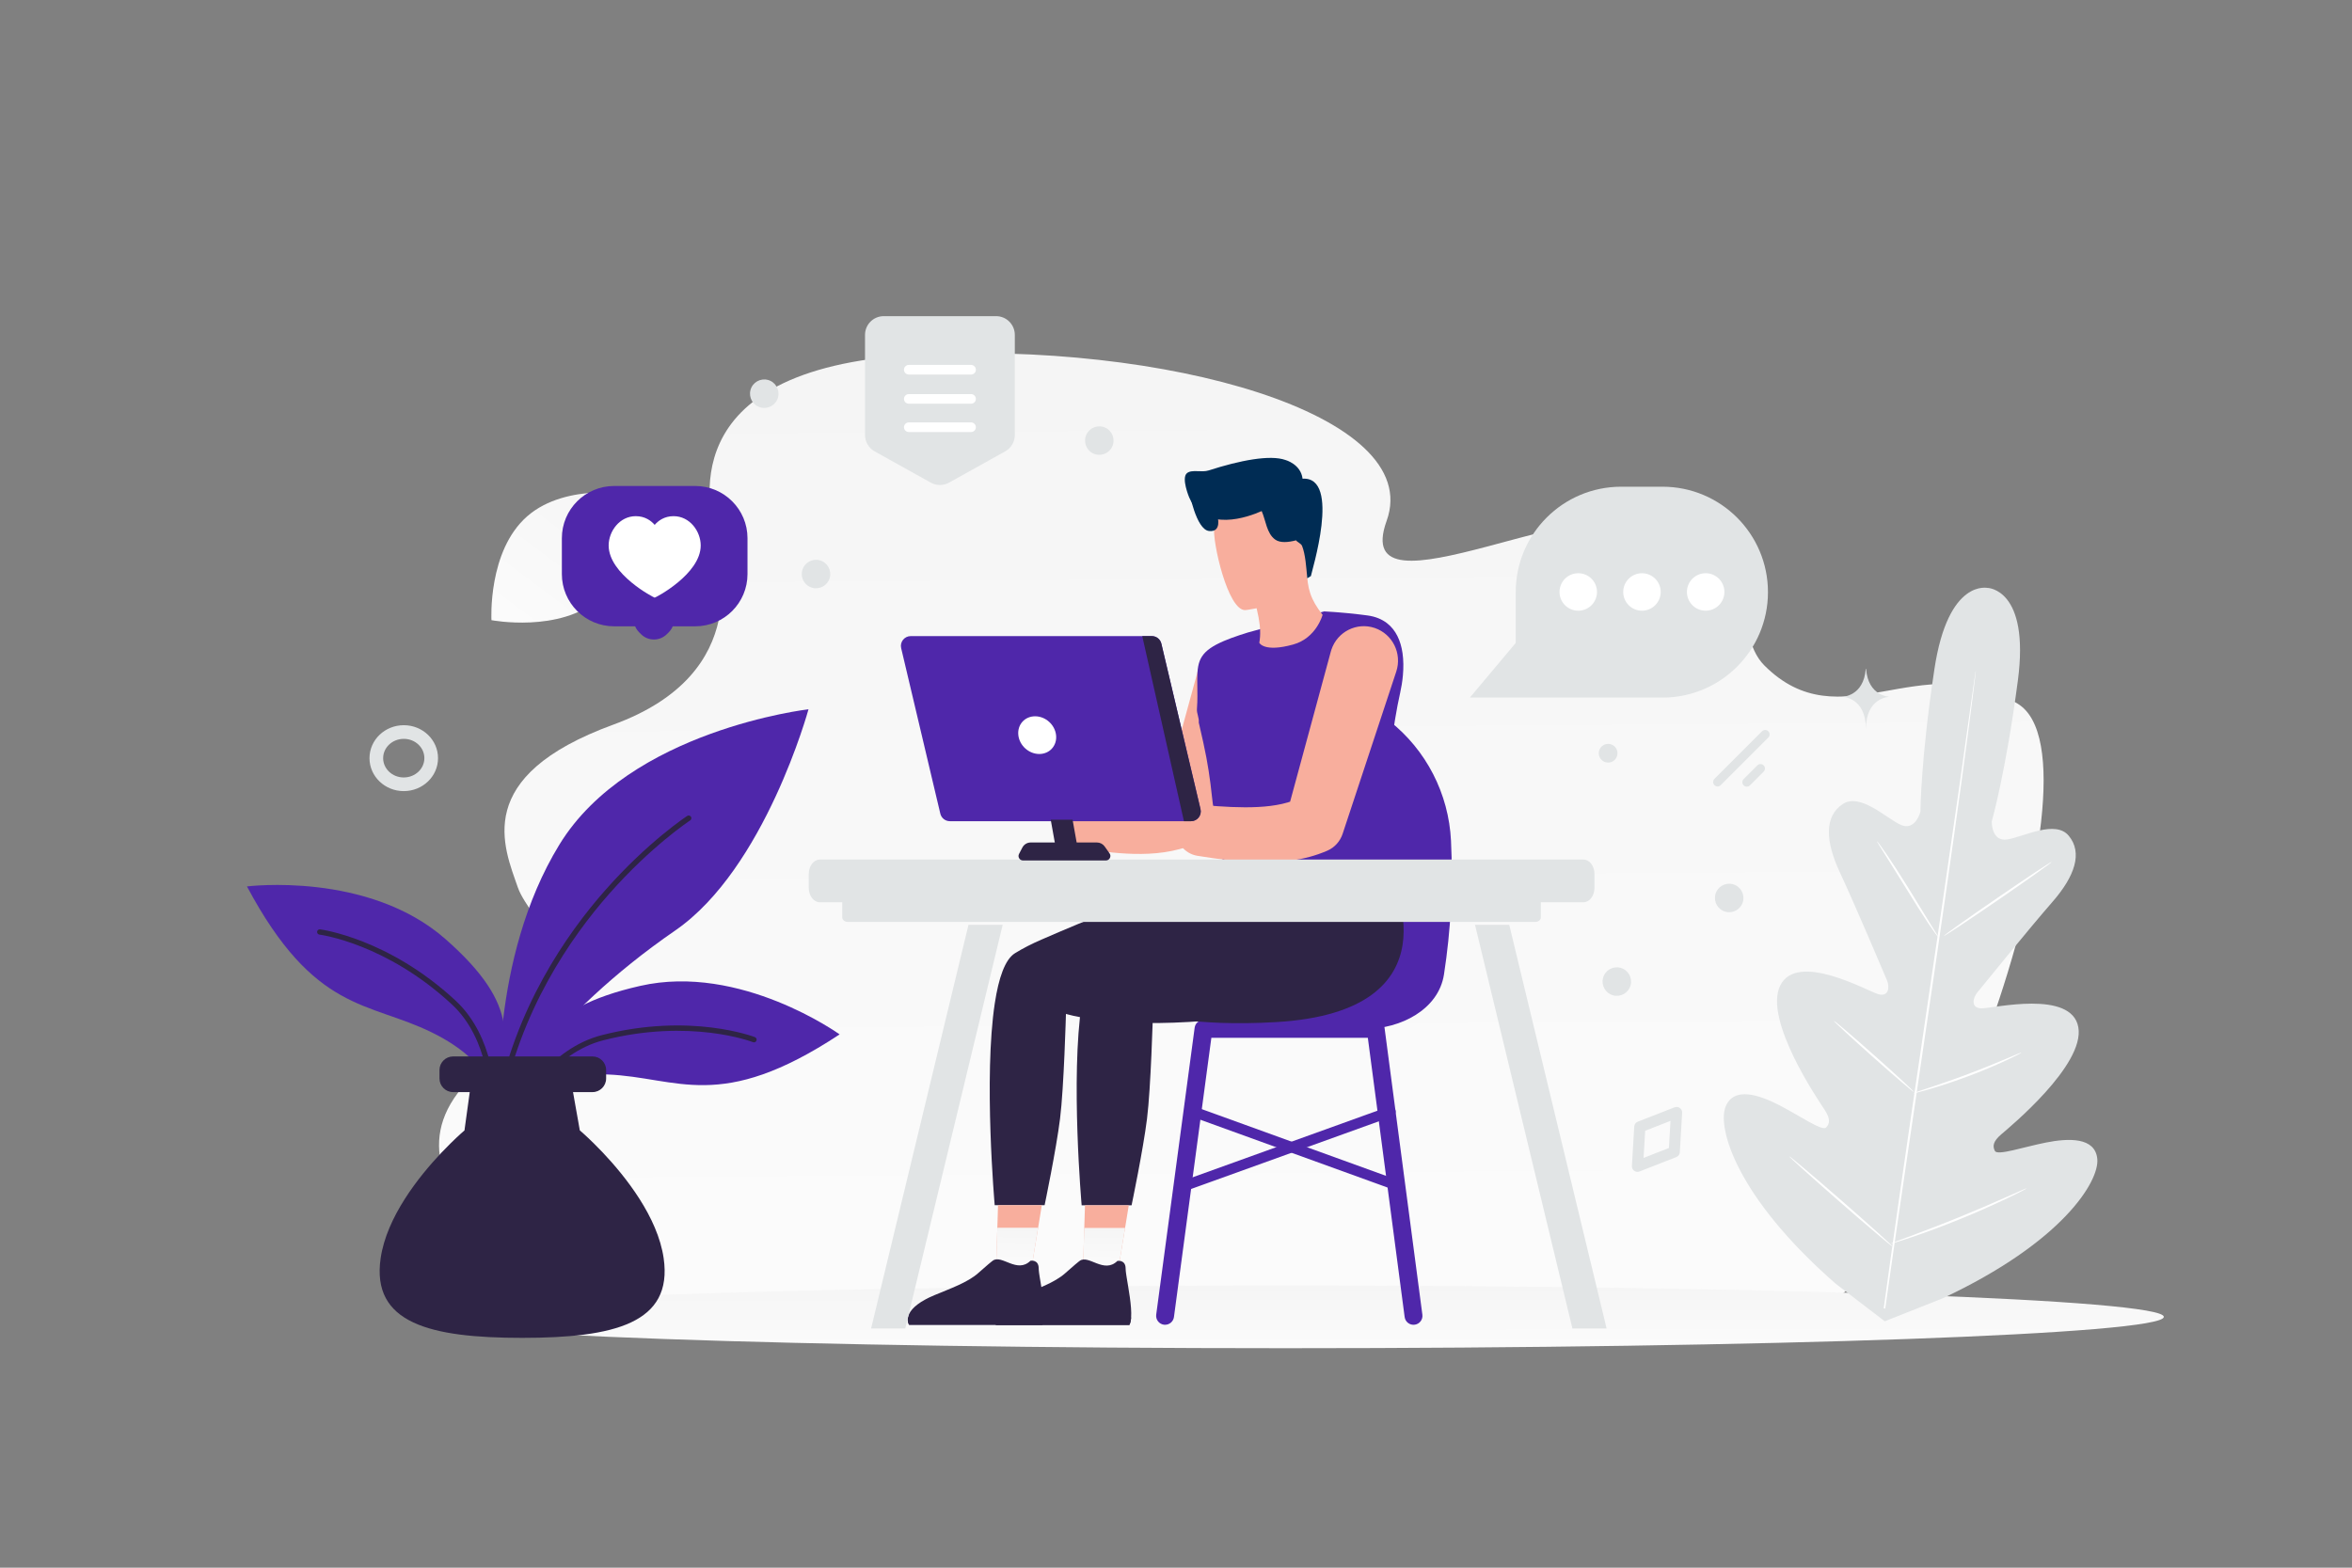 <svg width="900" height="600" viewBox="0 0 900 600" fill="none" xmlns="http://www.w3.org/2000/svg">
<rect x="0" y="0" width="900" height="600" fill="#808080" stroke="none"/>
<g clip-path="url(#clip0_1235_19364)">
<path d="M349.97 135.829C445.328 130.431 545.305 158.548 530.61 199.308C515.913 240.068 609.179 184.831 646.397 199.527C672.895 209.989 662.303 241.838 675.121 254.672C704.513 284.096 734.575 247.043 771.982 269.276C809.39 291.508 732.802 499.007 693.723 500.166L247.989 497.523L216.002 494.719C216.002 494.719 127.521 447.519 190.815 403.977C233.612 374.536 202.819 353.157 198.164 339.678C192.82 324.203 180.351 297.175 234.682 277.341C289.014 257.507 274.986 214.349 273.649 205.414C272.314 196.475 254.615 141.227 349.97 135.829Z" fill="url(#paint0_linear_1235_19364)"/>
<path d="M492 516C677.568 516 828 510.627 828 504C828 497.373 677.568 492 492 492C306.432 492 156 497.373 156 504C156 510.627 306.432 516 492 516Z" fill="url(#paint1_linear_1235_19364)"/>
<path d="M191.206 423.92C191.206 423.92 209.772 389.598 258.388 356.116C292.71 332.474 309.373 271.463 309.373 271.463C309.373 271.463 240.929 279.352 214.045 323.27C187.161 367.187 191.206 423.92 191.206 423.92Z" fill="#4F27AA"/>
<path d="M191.037 424.813C191.501 424.78 191.892 424.441 191.964 423.994C199.045 386.859 218.274 358.923 233.178 342.009C249.332 323.71 263.952 314.08 264.101 313.992C264.571 313.673 264.708 313.041 264.389 312.571C264.315 312.459 264.219 312.362 264.107 312.287C263.996 312.211 263.87 312.158 263.738 312.132C263.606 312.105 263.47 312.105 263.337 312.131C263.205 312.157 263.079 312.209 262.967 312.283C262.818 312.371 247.95 322.148 231.629 340.667C216.555 357.748 197.09 386.012 189.938 423.594C189.911 423.726 189.911 423.861 189.937 423.993C189.964 424.124 190.016 424.249 190.092 424.36C190.168 424.471 190.265 424.565 190.378 424.637C190.49 424.71 190.617 424.759 190.749 424.781C190.88 424.798 190.959 424.818 191.037 424.813Z" fill="#2E2445"/>
<path d="M200.161 422.529C200.161 422.529 205.271 410.153 232.354 411.231C259.435 412.284 275.42 426.165 321.28 395.889C321.28 395.889 283.325 368.58 244.958 377.334C206.563 386.064 204.633 401.196 200.161 422.529Z" fill="#4F27AA"/>
<path d="M200.104 423.545C200.439 423.521 200.762 423.317 200.946 422.992C201.062 422.802 211.717 403.053 230.8 398.164C264.148 389.612 287.89 398.763 288.131 398.876C288.386 398.971 288.668 398.964 288.918 398.854C289.167 398.744 289.363 398.54 289.464 398.288C289.559 398.035 289.554 397.756 289.449 397.508C289.344 397.26 289.149 397.061 288.902 396.953C288.662 396.866 264.305 387.448 230.295 396.177C210.32 401.285 199.599 421.194 199.14 422.031C198.865 422.544 199.064 423.152 199.576 423.427C199.713 423.521 199.923 423.558 200.104 423.545Z" fill="#2E2445"/>
<path d="M188.211 420.475C188.211 420.475 189.623 407.17 165.316 395.18C141.009 383.189 120.347 387.75 94.502 339.264C94.502 339.264 140.883 333.389 170.444 359.403C200.002 385.365 194.452 399.588 188.211 420.475Z" fill="#4F27AA"/>
<path d="M188.417 421.549C188.933 421.512 189.369 421.066 189.358 420.548C189.367 419.588 189.416 396.988 174.329 382.966C148.603 359.065 122.707 355.723 122.471 355.688C122.204 355.658 121.936 355.734 121.725 355.899C121.514 356.065 121.376 356.307 121.341 356.573C121.311 356.84 121.387 357.108 121.552 357.319C121.718 357.53 121.96 357.668 122.226 357.703C122.488 357.736 147.73 361.021 172.957 384.464C187.404 397.884 187.342 420.303 187.333 420.537C187.33 420.672 187.354 420.806 187.403 420.932C187.452 421.058 187.526 421.173 187.62 421.27C187.713 421.367 187.826 421.444 187.95 421.498C188.074 421.551 188.207 421.58 188.342 421.581C188.34 421.555 188.366 421.553 188.417 421.549Z" fill="#2E2445"/>
<path d="M199.796 512.039C235.092 512.039 257.554 506.424 253.952 481.556C251.665 465.768 239.359 450.321 230.672 441.122C229.554 439.942 228.416 438.781 227.258 437.64C224.032 434.465 221.865 432.622 221.865 432.622L221.762 432.042L221.148 428.56L220.431 424.549L218.81 415.366L218.246 412.158L199.796 411.355L180.543 412.158L180.1 415.366L179.417 420.418L178.29 428.577L177.813 432.059L177.744 432.639C177.744 432.639 175.577 434.465 172.351 437.657C171.197 438.802 170.059 439.963 168.937 441.139C160.25 450.321 147.944 465.785 145.657 481.573C142.038 506.424 164.5 512.039 199.796 512.039Z" fill="#2E2445"/>
<path d="M173.369 417.979H226.738C229.596 417.979 231.936 415.639 231.936 412.781V409.53C231.936 406.672 229.596 404.332 226.738 404.332H173.369C170.511 404.332 168.171 406.672 168.171 409.53V412.781C168.171 415.639 170.511 417.979 173.369 417.979Z" fill="#2E2445"/>
<path d="M165 290.168C165 295.694 160.297 300.168 154.488 300.168C148.679 300.168 144 295.672 144 290.168C144 284.641 148.703 280.168 154.512 280.168C160.321 280.168 165 284.641 165 290.168Z" stroke="#E1E4E5" stroke-width="5.225" stroke-miterlimit="10"/>
<path d="M229.326 229.125C214.154 242.382 188.056 237.354 188.056 237.354C188.056 237.354 186.573 210.833 201.757 197.585C216.929 184.328 243.015 189.346 243.015 189.346C243.015 189.346 244.498 215.867 229.326 229.125Z" fill="url(#paint2_linear_1235_19364)"/>
<path d="M287.178 149.267C286.398 152.176 288.125 155.166 291.034 155.945C293.943 156.725 296.933 154.998 297.712 152.089C298.492 149.18 296.765 146.19 293.856 145.411C290.947 144.631 287.957 146.358 287.178 149.267Z" fill="#E1E4E5"/>
<path d="M306.984 218.288C306.204 221.197 307.931 224.187 310.84 224.967C313.749 225.746 316.739 224.02 317.518 221.111C318.298 218.202 316.571 215.212 313.662 214.432C310.753 213.653 307.763 215.379 306.984 218.288Z" fill="#E1E4E5"/>
<path d="M415.385 167.214C414.605 170.123 416.332 173.113 419.241 173.893C422.15 174.672 425.14 172.946 425.919 170.037C426.699 167.128 424.972 164.138 422.063 163.358C419.154 162.579 416.164 164.305 415.385 167.214Z" fill="#E1E4E5"/>
<path d="M611.899 287.358C611.387 289.27 612.521 291.234 614.433 291.746C616.344 292.259 618.309 291.124 618.821 289.213C619.333 287.301 618.199 285.337 616.287 284.825C614.376 284.312 612.411 285.447 611.899 287.358Z" fill="#E1E4E5"/>
<path d="M613.412 374.267C612.632 377.176 614.359 380.166 617.268 380.945C620.177 381.725 623.167 379.998 623.946 377.089C624.726 374.18 622.999 371.19 620.09 370.411C617.181 369.631 614.191 371.358 613.412 374.267Z" fill="#E1E4E5"/>
<path d="M656.412 342.267C655.632 345.176 657.359 348.166 660.268 348.945C663.177 349.725 666.167 347.998 666.946 345.089C667.726 342.18 665.999 339.19 663.09 338.411C660.181 337.631 657.191 339.358 656.412 342.267Z" fill="#E1E4E5"/>
<path d="M580.001 226.631V246.07L562.453 266.984H636.164C658.444 266.984 676.517 248.912 676.517 226.631C676.517 204.351 658.444 186.279 636.164 186.279H620.354C598.06 186.279 580.001 204.351 580.001 226.631Z" fill="#E1E4E5"/>
<path d="M611.097 226.564C611.096 228.466 610.34 230.29 608.995 231.636C607.65 232.981 605.825 233.737 603.923 233.738C602.021 233.737 600.197 232.98 598.851 231.635C597.506 230.29 596.75 228.466 596.749 226.564C596.75 224.661 597.506 222.837 598.851 221.492C600.197 220.147 602.021 219.391 603.923 219.39C605.825 219.39 607.65 220.147 608.995 221.492C610.34 222.837 611.096 224.661 611.097 226.564ZM635.474 226.563C635.473 228.465 634.718 230.289 633.373 231.635C632.028 232.98 630.203 233.736 628.301 233.737C626.399 233.736 624.574 232.98 623.229 231.635C621.884 230.289 621.128 228.465 621.127 226.563C621.128 224.66 621.884 222.836 623.229 221.491C624.574 220.146 626.399 219.389 628.301 219.389C630.203 219.39 632.027 220.146 633.372 221.491C634.717 222.836 635.473 224.66 635.474 226.563ZM659.852 226.563C659.851 228.465 659.095 230.289 657.75 231.635C656.405 232.98 654.58 233.736 652.678 233.737C650.776 233.736 648.951 232.98 647.606 231.635C646.261 230.289 645.505 228.465 645.504 226.563C645.505 224.66 646.261 222.836 647.606 221.491C648.952 220.146 650.776 219.39 652.678 219.389C654.58 219.389 656.405 220.146 657.75 221.491C659.095 222.836 659.851 224.66 659.852 226.563Z" fill="white"/>
<path d="M640.66 440.866L626.589 446.367L627.481 431.286L641.548 425.789L640.66 440.866V440.866Z" stroke="#E1E4E5" stroke-width="4.267" stroke-linecap="round" stroke-linejoin="round"/>
<path fill-rule="evenodd" clip-rule="evenodd" d="M331 166.477V128.18C331 124.213 334.207 121 338.165 121H381.158C385.117 121 388.324 124.213 388.324 128.18V166.477C388.325 167.757 387.983 169.013 387.335 170.117C386.687 171.22 385.755 172.13 384.637 172.753L363.141 184.719C362.077 185.312 360.879 185.623 359.66 185.623C358.442 185.623 357.244 185.312 356.18 184.719L334.683 172.753C333.566 172.129 332.636 171.219 331.989 170.115C331.342 169.012 331 167.756 331 166.477Z" fill="#E1E4E5"/>
<path d="M347.747 152.669H371.578M347.747 141.504H371.578M347.747 163.511H371.578" stroke="white" stroke-width="3.682" stroke-linecap="round" stroke-linejoin="round"/>
<path d="M674.25 279.888L656.042 298.096C655.379 298.759 655.379 299.834 656.042 300.498C656.705 301.161 657.78 301.161 658.443 300.498L676.651 282.29C677.314 281.626 677.314 280.551 676.651 279.888C675.988 279.225 674.913 279.225 674.25 279.888Z" fill="#E1E4E5"/>
<path d="M672.468 292.923L667.217 298.174C666.554 298.837 666.554 299.913 667.217 300.576C667.88 301.239 668.955 301.239 669.618 300.576L674.869 295.325C675.532 294.662 675.532 293.586 674.869 292.923C674.206 292.26 673.131 292.26 672.468 292.923Z" fill="#E1E4E5"/>
<path d="M760.852 225.076C760.852 225.076 745.492 220.954 740.197 256.166C734.902 291.377 734.864 310.664 734.864 310.664C734.864 310.664 732.92 318.321 727.21 315.64C721.5 312.959 711.672 303.252 705.007 307.809C698.098 312.539 698.431 321.897 704.062 333.939C709.693 345.981 721.057 372.793 722.077 375.23C723.083 377.609 722.875 381.692 718.693 380.485C714.511 379.278 687.685 364.02 681.212 377.176C674.725 390.337 695.928 421.296 698.177 424.72C700.427 428.145 700.236 430.003 698.762 431.531C697.288 433.058 688.749 427.078 680.947 423.044C673.144 419.01 663.381 415.716 660.278 423.622C657.175 431.527 664.081 457.758 702.422 491.306L721.205 505.688L743.297 496.936C789.428 475.327 803.336 452.032 802.541 443.579C801.746 435.126 791.457 435.586 782.837 437.298C774.216 439.011 764.357 442.388 763.364 440.51C762.37 438.633 762.691 436.801 765.803 434.13C768.915 431.459 797.86 407.595 795.275 393.145C792.693 378.709 762.689 385.937 758.337 385.924C753.989 385.926 754.931 381.953 756.551 379.941C758.206 377.89 776.567 355.27 785.306 345.257C794.05 335.259 796.96 326.349 791.631 319.891C786.5 313.656 774.357 320.278 768.131 321.273C761.905 322.267 762.16 314.36 762.16 314.36C762.16 314.36 767.48 295.816 772.139 260.515C776.797 225.214 760.509 225 760.509 225" fill="#E1E4E5"/>
<path d="M720.813 500.742C724.327 474.828 729.491 439.069 735.342 399.59C741.182 360.129 746.429 324.395 750.101 298.499C751.921 285.578 753.388 275.11 754.41 267.839C754.917 264.243 755.314 261.442 755.59 259.5C755.725 258.575 755.839 257.856 755.912 257.331C755.998 256.849 756.051 256.59 756.051 256.59C756.051 256.59 756.04 256.837 755.992 257.34C755.932 257.862 755.851 258.588 755.748 259.519C755.505 261.467 755.154 264.271 754.712 267.881C753.808 275.136 752.424 285.627 750.658 298.58C747.144 324.494 741.977 360.238 736.14 399.713C730.303 439.189 725.043 474.927 721.385 500.819" fill="white"/>
<path d="M718.214 321.954C718.267 321.925 718.637 322.392 719.305 323.285C719.97 324.163 720.885 325.465 721.992 327.082C724.21 330.331 727.16 334.884 730.32 339.993C733.397 345.018 736.193 349.567 738.344 353.079C739.31 354.627 740.121 355.94 740.796 357.03C741.382 357.96 741.678 358.494 741.625 358.523C741.571 358.553 741.187 358.089 740.523 357.211C739.873 356.328 738.958 355.027 737.861 353.392C735.668 350.121 732.781 345.52 729.639 340.421L721.527 327.405C720.561 325.858 719.736 324.548 719.061 323.458C718.471 322.513 718.175 321.98 718.214 321.954ZM743.811 358.228C743.686 358.047 752.815 351.543 764.21 343.728C775.602 335.898 784.951 329.703 785.076 329.884C785.201 330.065 776.068 336.554 764.677 344.384C753.271 352.217 743.936 358.409 743.811 358.228ZM732.111 418.445C732.095 418.388 732.68 418.17 733.729 417.797C734.952 417.393 736.458 416.897 738.227 416.301C742.023 415.039 747.274 413.264 752.989 411.105C758.707 408.96 763.82 406.84 767.521 405.282C769.242 404.561 770.699 403.941 771.895 403.436C772.929 403.006 773.517 402.803 773.543 402.842C773.573 402.895 773.025 403.195 772.033 403.721C770.621 404.445 769.194 405.139 767.752 405.802C763.006 408 758.179 410.019 753.281 411.854C748.383 413.694 743.419 415.356 738.401 416.836C736.47 417.399 734.899 417.82 733.823 418.093C732.734 418.37 732.126 418.502 732.111 418.445ZM701.745 390.721C701.78 390.681 702.238 391.018 703.056 391.671C703.86 392.329 705.006 393.292 706.415 394.492C710.077 397.635 713.709 400.811 717.313 404.02C720.924 407.224 724.506 410.46 728.06 413.727C729.14 414.718 730.206 415.724 731.257 416.744C732.001 417.463 732.392 417.894 732.356 417.934C732.321 417.974 731.864 417.638 731.045 416.984C730.241 416.327 729.095 415.363 727.687 414.163C724.025 411.021 720.392 407.845 716.789 404.635C712.568 400.882 708.768 397.444 706.056 394.925C704.976 393.935 703.911 392.929 702.859 391.908C702.101 391.192 701.696 390.765 701.745 390.721ZM684.661 442.565C684.697 442.525 685.289 442.964 686.325 443.804C687.468 444.753 688.923 445.956 690.644 447.409C694.269 450.479 699.242 454.751 704.7 459.52C710.158 464.29 715.074 468.638 718.604 471.811C720.265 473.325 721.664 474.604 722.761 475.612C723.723 476.518 724.249 477.05 724.214 477.091C724.179 477.131 723.586 476.692 722.55 475.852C721.407 474.903 719.952 473.7 718.231 472.248C713.516 468.245 708.831 464.208 704.175 460.136C699.513 456.07 694.879 451.973 690.271 447.845C688.61 446.331 687.211 445.052 686.114 444.044C685.137 443.142 684.626 442.606 684.661 442.565ZM723.493 475.997C723.478 475.94 724.208 475.637 725.527 475.131C727.003 474.582 728.896 473.876 731.167 473.038C735.927 471.257 742.508 468.789 749.684 465.856C755.817 463.355 761.909 460.753 767.957 458.051C769.793 457.244 771.627 456.431 773.458 455.612C774.762 455.048 775.492 454.745 775.522 454.799C775.551 454.852 774.858 455.237 773.596 455.896C772.333 456.556 770.483 457.481 768.188 458.571C762.202 461.425 756.133 464.103 749.99 466.601C743.847 469.105 737.633 471.428 731.355 473.569C729.453 474.218 727.542 474.838 725.621 475.427C724.276 475.834 723.519 476.036 723.493 475.997Z" fill="white"/>
<path d="M713.933 256H714.064C714.838 266.517 723 266.679 723 266.679C723 266.679 714 266.848 714 279C714 266.848 705 266.679 705 266.679C705 266.679 713.158 266.517 713.933 256Z" fill="#E1E4E5"/>
<path d="M458.699 255.487L443.572 310.785L448.969 304.574C446.973 305.637 444.659 306.452 442.096 307.03C439.534 307.609 436.747 307.939 433.831 308.093C430.914 308.246 427.879 308.223 424.762 308.093C421.656 307.963 418.48 307.727 415.256 307.455H415.244C412.96 307.261 410.692 307.982 408.939 309.458C407.185 310.935 406.09 313.047 405.892 315.331C405.503 319.866 408.726 323.881 413.143 324.601C416.473 325.132 419.85 325.628 423.321 326.03C426.793 326.431 430.347 326.726 434.031 326.809C437.716 326.892 441.53 326.75 445.474 326.183C449.406 325.616 453.491 324.589 457.483 322.865C458.697 322.342 459.787 321.569 460.682 320.597C461.577 319.624 462.257 318.474 462.678 317.221L462.867 316.642L481.016 262.253C483.059 256.137 479.753 249.536 473.636 247.493C467.52 245.45 460.919 248.757 458.876 254.873C458.817 255.074 458.746 255.298 458.699 255.487Z" fill="#F8AE9D"/>
<path d="M537.123 322.811C537.123 322.811 537.707 331.001 531.842 333.165L470.821 335.515C470.821 335.515 466.721 331.536 467.528 321.997C467.528 321.974 493.46 295.518 537.123 322.811Z" fill="#4F27AA"/>
<path d="M492.317 331.45C492.518 333.008 493.203 334.201 493.852 334.106C494.49 334.024 494.856 332.689 494.655 331.143C494.454 329.584 493.769 328.391 493.12 328.486C492.47 328.568 492.116 329.903 492.317 331.45Z" fill="#B55E63"/>
<path d="M466.374 312.021V312.104C466.398 312.332 466.41 312.572 466.422 312.824C466.482 313.784 466.53 314.936 466.566 316.244C466.602 317.3 466.614 318.452 466.626 319.688C466.626 320.612 466.638 321.572 466.638 322.568C483.99 315.068 519.473 320.396 533.757 323C533.614 322.28 533.482 321.572 533.35 320.876C533.254 320.36 533.17 319.856 533.074 319.352C532.128 313.868 531.624 308.937 531.457 304.533L531.421 303.357C531.277 296.817 531.984 287.518 533.422 277.942C533.518 277.282 533.626 276.622 533.721 275.974L533.937 274.678C534.459 271.498 535.071 268.333 535.771 265.187C536.01 264.131 536.214 263.063 536.382 262.007C536.573 260.831 536.717 259.655 536.825 258.491C537.089 255.539 537.065 252.659 536.681 249.983C535.998 245.219 534.141 241.116 530.702 238.476C528.76 236.988 526.304 235.956 523.26 235.548C522.265 235.416 521.283 235.284 520.336 235.176C517.352 234.816 514.608 234.564 512.379 234.384C511.648 234.324 510.965 234.276 510.354 234.228C508.796 234.12 507.645 234.048 507.082 234.024C506.946 234.018 506.811 234.01 506.675 234L480.035 241.38L477.495 242.076C476.416 242.412 475.398 242.736 474.451 243.048C472.102 243.828 470.101 244.572 468.375 245.303C466.242 246.215 464.541 247.103 463.199 248.039C457.327 252.107 458.165 256.799 458.189 266.039V266.675C458.189 267.371 458.177 268.066 458.154 268.762C458.13 269.638 458.082 270.502 458.01 271.366C457.89 273.106 458.923 274.804 458.707 276.508C461.5 288.5 462.199 292.5 463.199 300C464.065 306.5 463.894 310.197 465.715 311.541C466.123 311.853 466.374 312.021 466.374 312.021Z" fill="#4F27AA"/>
<path d="M506.097 235.307C506.097 235.307 503.747 244.198 494.868 246.666C483.579 249.795 481.878 246.005 481.878 246.005C482.159 244.395 482.262 242.76 482.185 241.128C482.157 240.477 482.106 239.827 482.032 239.18C481.831 237.361 481.453 235.378 480.922 233.11C480.804 232.579 480.662 232.024 480.521 231.457L480.509 231.386C488.231 228.482 494.289 224.124 497.997 217.677L499.095 216.815L499.839 216.225L500.051 216.673L500.087 218.173C500.24 225.222 501.433 229.391 506.097 235.307Z" fill="#F8AE9D"/>
<path d="M452.877 455.978C453.102 455.978 453.326 455.943 453.55 455.86L532.784 427.296C533.269 427.106 533.66 426.733 533.875 426.258C534.09 425.784 534.111 425.244 533.934 424.753C533.758 424.263 533.397 423.861 532.929 423.633C532.46 423.404 531.921 423.367 531.426 423.529L452.192 452.093C451.748 452.254 451.376 452.565 451.139 452.973C450.903 453.381 450.818 453.86 450.9 454.324C450.982 454.788 451.225 455.209 451.587 455.512C451.949 455.814 452.405 455.98 452.877 455.978Z" fill="#4F27AA"/>
<path d="M535.393 455.979C535.864 455.978 536.319 455.811 536.678 455.507C537.038 455.204 537.279 454.783 537.36 454.319C537.44 453.856 537.355 453.378 537.118 452.972C536.882 452.565 536.51 452.254 536.067 452.094L455.889 423.057C455.394 422.893 454.854 422.928 454.384 423.155C453.914 423.383 453.552 423.784 453.373 424.275C453.195 424.765 453.215 425.306 453.429 425.782C453.643 426.258 454.034 426.632 454.519 426.824L534.697 455.86C534.945 455.943 535.169 455.979 535.393 455.979Z" fill="#4F27AA"/>
<path d="M445.828 507.026C446.655 507.024 447.454 506.723 448.077 506.178C448.7 505.633 449.105 504.882 449.217 504.062L463.528 397.21H523.408L537.495 504.062C537.553 504.508 537.698 504.938 537.923 505.327C538.147 505.716 538.446 506.057 538.803 506.33C539.159 506.604 539.567 506.804 540.001 506.919C540.435 507.035 540.888 507.063 541.333 507.003C541.778 506.945 542.208 506.8 542.597 506.575C542.986 506.351 543.327 506.051 543.6 505.695C543.873 505.338 544.073 504.931 544.189 504.497C544.304 504.063 544.333 503.611 544.273 503.165L529.796 393.337C529.688 392.515 529.284 391.76 528.661 391.212C528.038 390.665 527.237 390.362 526.407 390.361H460.529C459.701 390.36 458.9 390.66 458.277 391.206C457.653 391.751 457.249 392.504 457.14 393.325L442.427 503.153C442.308 504.054 442.55 504.964 443.101 505.686C443.652 506.408 444.467 506.881 445.367 507.003C445.521 507.026 445.674 507.026 445.828 507.026Z" fill="#4F27AA"/>
<path d="M479.611 393.786H522.392C535.948 393.786 550.461 386.371 552.539 372.968C555.162 356.044 556.064 338.897 555.231 321.791C554.357 303.784 545.761 287.04 531.603 275.881C531.603 275.881 523.054 313.124 533.799 364.537C529.714 384.08 479.611 393.786 479.611 393.786Z" fill="#4F27AA"/>
<path d="M380.623 461.244H399.728C399.728 461.244 404.157 440.037 405.633 428.134C407.12 416.243 407.888 388.045 407.888 388.045C407.888 388.045 423.121 392.993 455.003 391.127C525.64 387.006 498.859 335.109 498.859 335.109C496.473 338.403 481.855 336.124 471.865 337.695C441.199 340.635 414.595 352.68 398.642 359.564C394.793 361.217 391.38 362.976 388.393 364.818C384.543 367.192 382.134 374.383 380.682 383.853C376.313 412.299 380.623 461.244 380.623 461.244Z" fill="#2E2445"/>
<path d="M381.154 485.725H394.639L397.237 469.902L398.654 461.246H381.898L381.638 469.902L381.154 485.725Z" fill="#F8AE9D"/>
<path d="M381.154 485.723H394.639L396.576 473.939L397.237 469.9H381.638L381.508 474.092L381.154 485.723Z" fill="url(#paint3_linear_1235_19364)"/>
<path d="M347.867 507.026H398.89C399.268 506.341 399.481 505.361 399.563 504.192C399.882 499.87 398.512 492.986 397.827 488.64C397.745 488.132 397.674 487.66 397.615 487.235C397.52 486.503 397.461 485.901 397.461 485.464C397.461 481.921 394.32 482.523 394.32 482.523C389.16 487.589 383.315 479.996 379.903 482.488C379.903 482.488 379.761 482.594 379.454 482.83C379.17 483.055 378.733 483.409 378.131 483.917C377.257 484.649 376.041 485.7 374.388 487.188C370.338 490.836 363.454 493.234 357.585 495.69C356.841 495.997 356.144 496.315 355.495 496.622C355.011 496.859 354.55 497.095 354.113 497.331C349.319 499.917 347.796 502.397 347.453 504.192C347.111 505.927 347.867 507.026 347.867 507.026Z" fill="#2E2445"/>
<path d="M347.867 507.027H398.89C399.268 506.342 399.481 505.362 399.563 504.193H347.453C347.111 505.929 347.867 507.027 347.867 507.027Z" fill="#2E2445"/>
<path d="M509.245 249.374L492.284 311.914L498.331 304.89C496.094 306.094 493.5 307.008 490.631 307.667C487.762 308.315 484.629 308.697 481.37 308.859C478.1 309.033 474.691 308.998 471.203 308.859C467.714 308.709 464.156 308.454 460.541 308.142H460.519C455.182 307.679 450.489 311.671 450.03 317.051C449.593 322.177 453.208 326.724 458.166 327.534C461.896 328.136 465.694 328.703 469.584 329.154C473.475 329.606 477.468 329.953 481.6 330.045C485.731 330.138 490.011 329.976 494.43 329.328C498.848 328.68 503.427 327.523 507.902 325.579C510.771 324.329 512.803 321.957 513.732 319.203L513.95 318.555L534.285 257.034C536.569 250.114 532.874 242.651 526.011 240.337C519.16 238.034 511.747 241.76 509.452 248.679C509.383 248.899 509.302 249.165 509.245 249.374Z" fill="#F8AE9D"/>
<path d="M413.898 461.306H433.004C433.004 461.306 437.432 440.098 438.908 428.195C440.396 416.304 441.164 388.106 441.164 388.106C441.164 388.106 456.396 393.054 488.278 391.188C558.915 387.067 532.134 335.17 532.134 335.17C529.749 338.464 511.848 343.011 501.858 344.581C471.192 347.521 447.871 352.729 431.918 359.625C428.068 361.278 424.656 363.037 421.668 364.879C417.819 367.253 415.41 374.444 413.957 383.914C409.577 412.36 413.898 461.306 413.898 461.306Z" fill="#2E2445"/>
<path d="M414.418 485.795H427.915L430.513 469.972L431.93 461.305H415.174L414.902 469.972L414.418 485.795Z" fill="#F8AE9D"/>
<path d="M414.418 485.796H427.915L429.839 474.011L430.513 469.973H414.902L414.772 474.165L414.418 485.796Z" fill="url(#paint4_linear_1235_19364)"/>
<path d="M381.131 507.096H432.154C432.532 506.411 432.744 505.43 432.827 504.261C433.146 499.94 431.776 493.056 431.091 488.711C431.009 488.203 430.938 487.731 430.879 487.306C430.784 486.574 430.725 485.97 430.725 485.533C430.725 481.991 427.584 482.593 427.584 482.593C422.424 487.659 416.579 480.066 413.166 482.558C413.166 482.558 413.025 482.665 412.718 482.901C412.434 483.126 411.997 483.48 411.395 483.988C410.521 484.72 409.305 485.77 407.652 487.257C403.602 490.906 396.717 493.304 390.849 495.76C390.105 496.067 389.408 496.385 388.759 496.692C388.275 496.928 387.814 497.166 387.377 497.402C382.583 499.988 381.06 502.466 380.717 504.261C380.387 505.985 381.131 507.096 381.131 507.096Z" fill="#2E2445"/>
<path d="M381.13 507.096H432.154C432.532 506.411 432.744 505.431 432.827 504.262H380.717C380.387 505.986 381.13 507.096 381.13 507.096Z" fill="#2E2445"/>
<path d="M309.472 334.5V339.799C309.472 342.854 311.347 345.319 313.677 345.319H605.918C608.237 345.319 610.124 342.854 610.124 339.799V334.5C610.124 331.459 608.249 328.979 605.918 328.979H313.677C311.359 328.994 309.472 331.459 309.472 334.5Z" fill="#E1E4E5"/>
<path d="M324.415 352.854H587.468C588.648 352.854 589.605 352.075 589.605 351.107V341.908H322.29V351.107C322.29 352.075 323.246 352.854 324.415 352.854ZM601.685 508.431L564.418 353.944H577.513L614.768 508.431H601.685ZM346.414 508.431L383.681 353.944H370.597L333.331 508.431H346.414Z" fill="#E1E4E5"/>
<path d="M344.832 248.06L358.53 305.991L358.896 307.514L359.817 311.411C360.01 312.231 360.474 312.961 361.134 313.484C361.794 314.007 362.612 314.292 363.454 314.292H455.735C458.144 314.292 459.939 312.037 459.384 309.687L444.399 246.336C444.206 245.516 443.742 244.786 443.082 244.263C442.422 243.74 441.604 243.455 440.762 243.455H348.481C346.06 243.466 344.277 245.722 344.832 248.06Z" fill="#4F27AA"/>
<path d="M389.668 281.359C390.105 285.351 393.694 288.574 397.686 288.574C401.677 288.574 404.546 285.339 404.109 281.359C403.672 277.368 400.083 274.145 396.092 274.145C392.1 274.145 389.231 277.368 389.668 281.359Z" fill="white"/>
<path d="M437.091 243.467L453.044 314.304H455.736C458.145 314.304 459.928 312.049 459.373 309.699L444.388 246.348C444.195 245.528 443.731 244.797 443.071 244.274C442.411 243.752 441.593 243.467 440.751 243.467H437.091ZM410.426 313.73L412.957 327.891H404.595L402.064 313.73H410.426Z" fill="#2E2445"/>
<path d="M424.582 326.611L422.692 323.954C422.357 323.487 421.916 323.106 421.405 322.843C420.893 322.58 420.327 322.443 419.752 322.443H394.4C393.742 322.442 393.096 322.621 392.534 322.963C391.971 323.305 391.514 323.795 391.212 324.379L389.936 326.824C389.334 327.969 390.173 329.327 391.46 329.327H423.177C424.57 329.327 425.385 327.745 424.582 326.611Z" fill="#2E2445"/>
<path d="M476.505 233.508C476.505 233.508 502.059 231.019 500.263 215.128C498.468 199.237 500.554 188.213 484.164 189.132C467.774 190.05 465.289 196.47 464.601 201.919C463.912 207.369 469.814 233.745 476.505 233.508Z" fill="#F8AE9D"/>
<path d="M455 187.945C455 187.945 457.635 202.693 462.656 203.231C467.676 203.768 465.877 197.567 465.877 197.567L464.523 190.572L455 187.945Z" fill="#002C54"/>
<path d="M498.431 183.213C497.759 177.627 491.889 176.057 491.889 176.057C485.999 173.955 474.378 176.208 462.532 180.042C459.742 180.941 456.027 179.544 454.18 181.105C451.946 182.992 455.039 190.357 455.039 190.357C461.042 204.051 477.778 197.833 482.783 195.598C484.358 199.119 484.677 204.189 487.975 206.522C489.863 207.846 492.888 207.604 495.933 206.796C496.373 207.477 497.865 207.986 498.245 208.947C499.531 212.163 499.876 217.346 500.223 221.33L501.616 220.476C501.7 219.37 513.397 182.277 498.431 183.213Z" fill="#002C54"/>
<path d="M266.033 186H235C223.954 186 215 194.954 215 206V219.708C215 230.754 223.954 239.708 235 239.708H266.033C277.079 239.708 286.033 230.754 286.033 219.708V206C286.033 194.954 277.079 186 266.033 186Z" fill="#4F27AA"/>
<path d="M255.895 232.093L255.178 231.376C252.444 228.642 248.012 228.642 245.278 231.376L244.561 232.093C241.827 234.827 241.827 239.259 244.561 241.993L245.278 242.71C248.012 245.444 252.444 245.444 255.178 242.71L255.895 241.993C258.629 239.259 258.629 234.827 255.895 232.093Z" fill="#4F27AA"/>
<path fill-rule="evenodd" clip-rule="evenodd" d="M257.75 197.551C263.964 197.551 268.13 203.359 268.13 208.768C268.13 219.747 250.832 228.736 250.516 228.736C250.201 228.736 232.903 219.747 232.903 208.768C232.903 203.359 237.069 197.551 243.283 197.551C246.835 197.551 249.168 199.315 250.516 200.886C251.865 199.315 254.198 197.551 257.75 197.551Z" fill="white"/>
</g>
<defs>
<linearGradient id="paint0_linear_1235_19364" x1="488.092" y1="704.806" x2="481.401" y2="-261.977" gradientUnits="userSpaceOnUse">
<stop stop-color="white"/>
<stop offset="1" stop-color="#EEEEEE"/>
</linearGradient>
<linearGradient id="paint1_linear_1235_19364" x1="506.328" y1="529.456" x2="506.302" y2="465.883" gradientUnits="userSpaceOnUse">
<stop stop-color="white"/>
<stop offset="1" stop-color="#EEEEEE"/>
</linearGradient>
<linearGradient id="paint2_linear_1235_19364" x1="169.42" y1="273.792" x2="283.369" y2="121.988" gradientUnits="userSpaceOnUse">
<stop stop-color="white"/>
<stop offset="1" stop-color="#EEEEEE"/>
</linearGradient>
<linearGradient id="paint3_linear_1235_19364" x1="388.853" y1="494.595" x2="389.333" y2="452.687" gradientUnits="userSpaceOnUse">
<stop stop-color="white"/>
<stop offset="1" stop-color="#EEEEEE"/>
</linearGradient>
<linearGradient id="paint4_linear_1235_19364" x1="422.122" y1="494.667" x2="422.602" y2="452.76" gradientUnits="userSpaceOnUse">
<stop stop-color="white"/>
<stop offset="1" stop-color="#EEEEEE"/>
</linearGradient>
<clipPath id="clip0_1235_19364">
<rect width="900" height="600" fill="white"/>
</clipPath>
</defs>
</svg>
